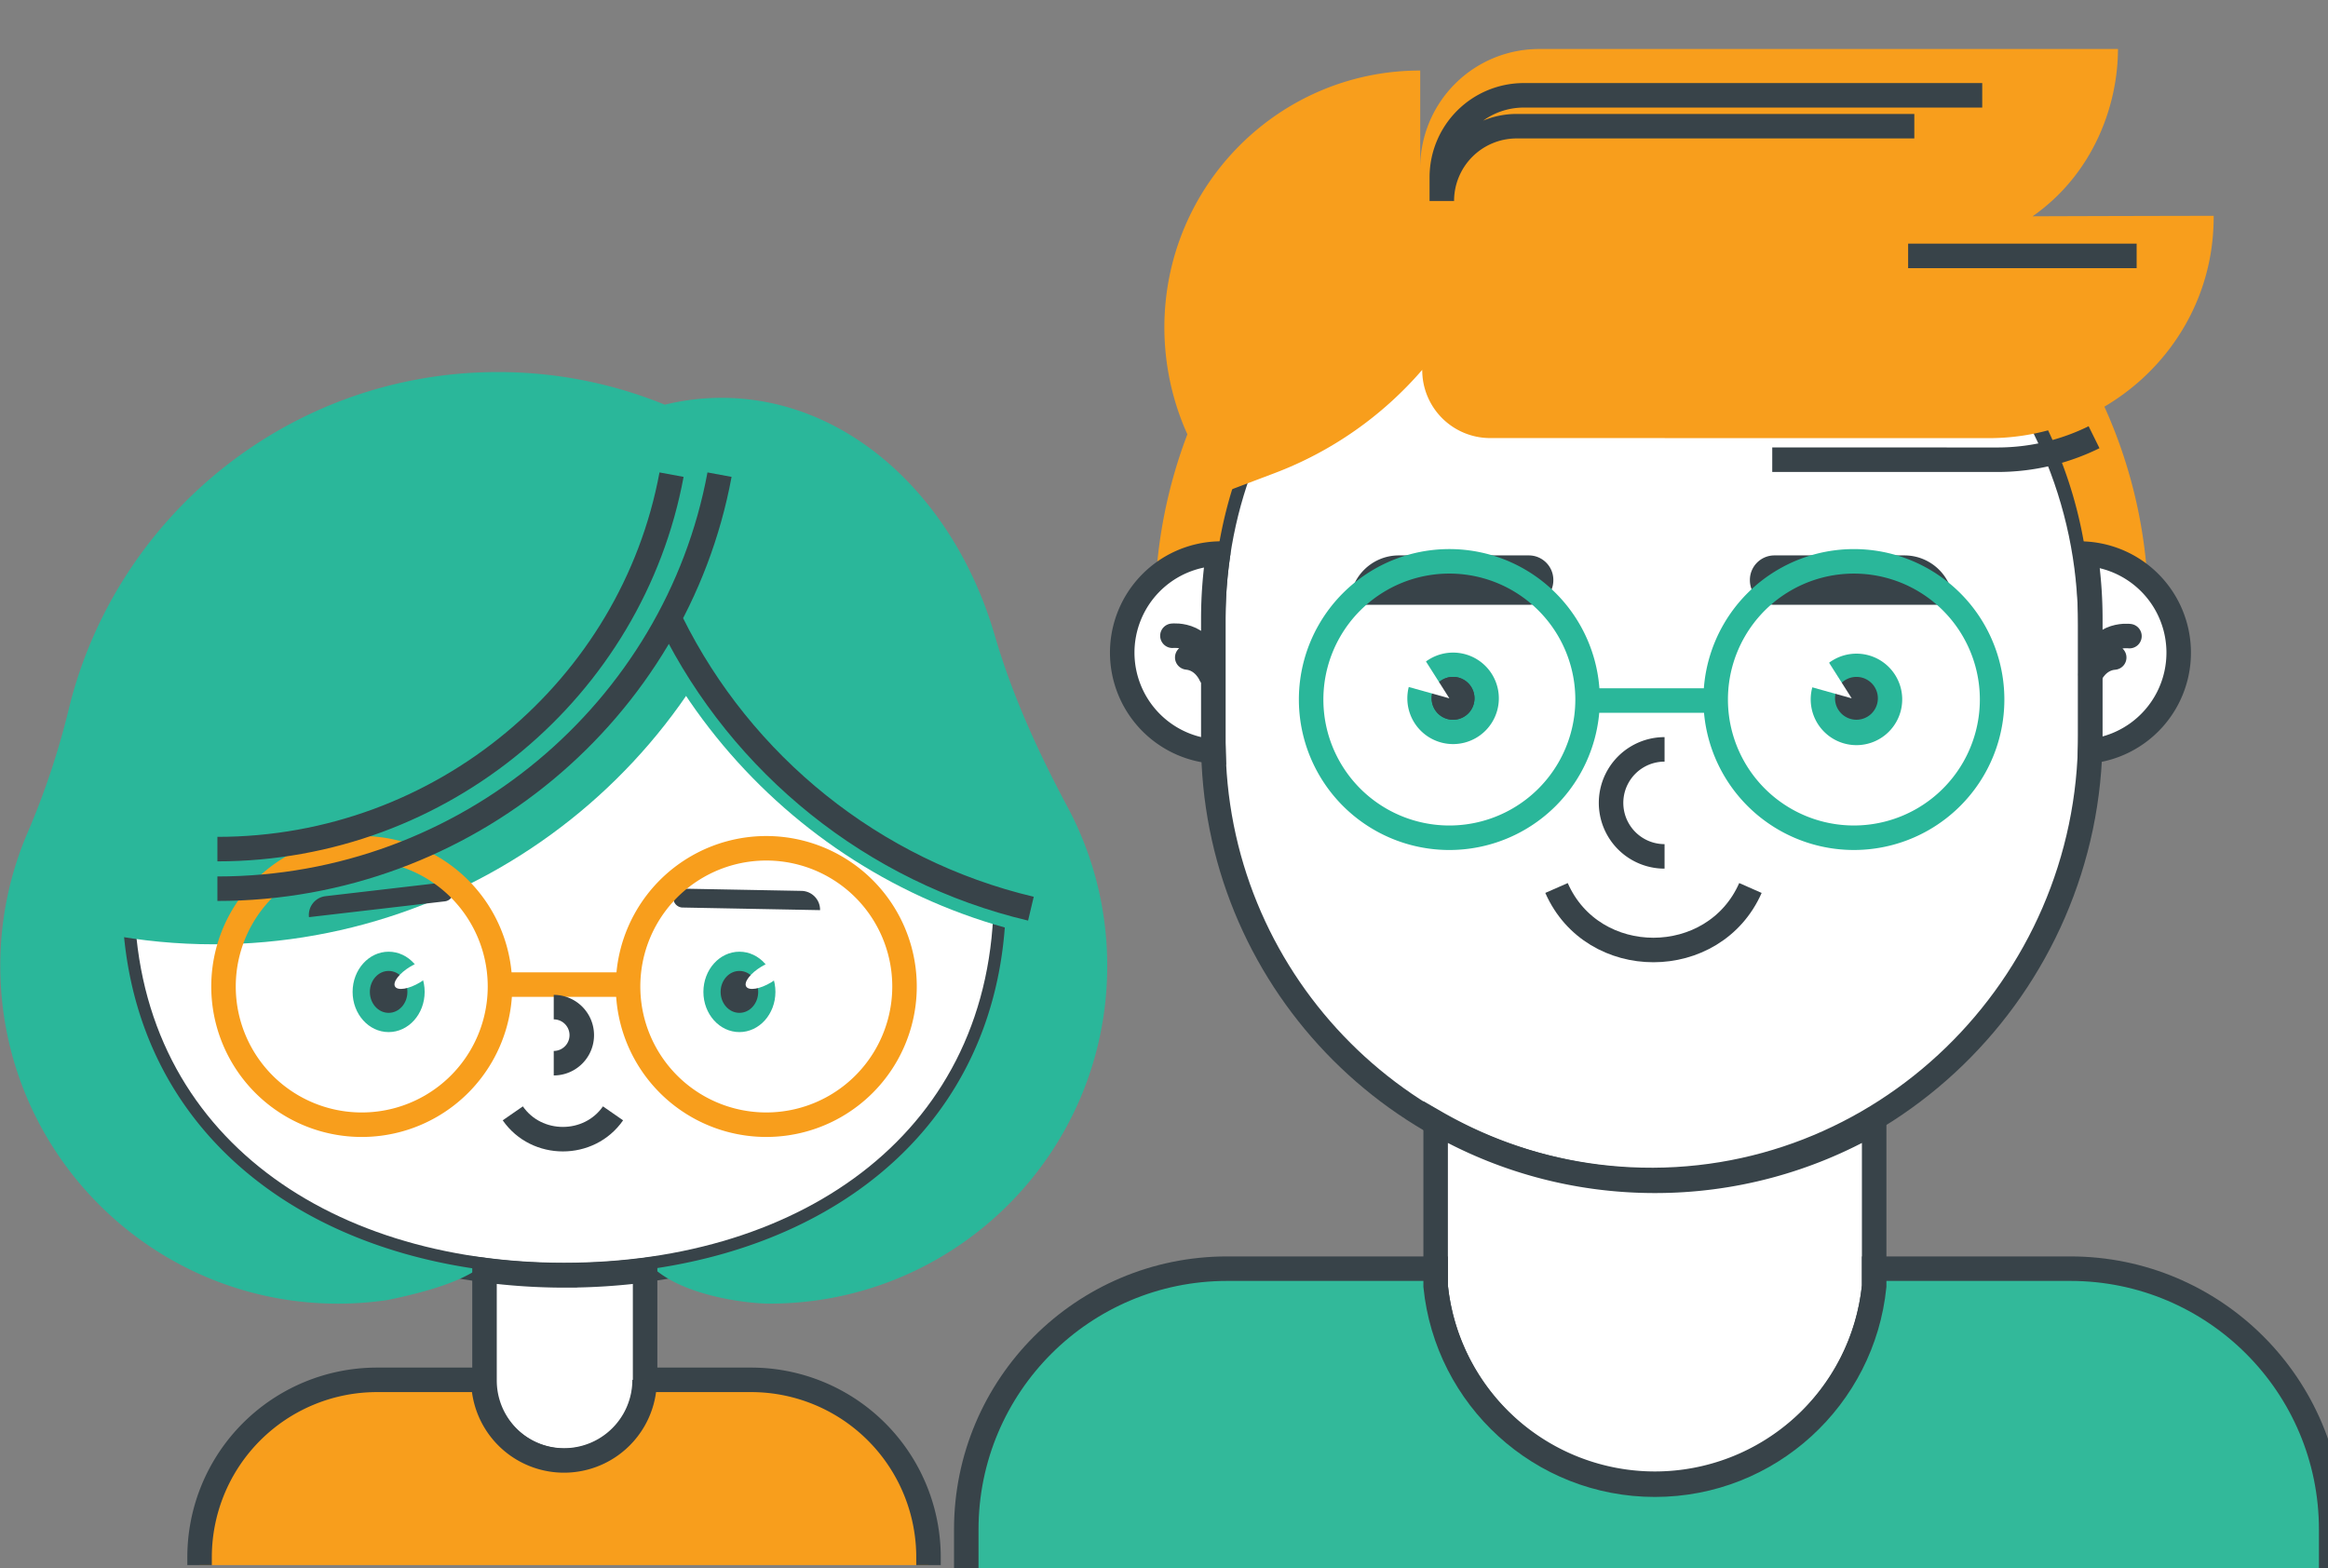 <svg xmlns="http://www.w3.org/2000/svg" width="95" height="64">
    <rect width="100%" height="100%" fill="#808080" stroke="none"/>
    <g fill="none" fill-rule="evenodd">
        <path fill="#FFF" stroke="#384349"
              d="M41.052 36.52c0 9.962-8.074 15.515-18.036 15.515-9.96 0-18.036-5.553-18.036-15.514 0-9.961 8.075-18.036 18.036-18.036 9.962 0 18.036 8.075 18.036 18.036zm8.46-11.262c0-9.582 7.53-17.404 16.996-17.872 10.262-.508 18.793 7.854 18.793 18.128v4.491c0 10.275-8.531 18.636-18.793 18.13-9.465-.469-16.996-8.291-16.996-17.873v-5.004z"/>
        <path fill="#2AB79A"
              d="M31.643 40.48c0 .907-.658 1.641-1.47 1.641-.811 0-1.469-.734-1.469-1.64 0-.907.658-1.641 1.47-1.641.811 0 1.469.734 1.469 1.64m-14.314 0c0 .907-.658 1.641-1.47 1.641-.811 0-1.47-.734-1.47-1.64 0-.907.659-1.641 1.47-1.641.812 0 1.47.734 1.47 1.64m6.862-22.884c.883 10.03 8.154 18.225 17.72 20.492.043-.517.07-1.039.07-1.567 0-10.079-7.864-18.318-17.79-18.925"/>
        <path fill="#2AB79A"
              d="M31.641 19.63c-2.49-1.201-5.435-2.033-8.384-2.033-10.474 0-18.951 8.626-18.951 19.1 0 .482.024.958.06 1.431 1.408.268 2.862.41 4.348.41 11.35 0 20.932-8.135 22.927-18.907"/>
        <path fill="#2AB79A"
              d="M43.568 32.943c-1.2-2.245-2.262-4.567-2.974-7.01-1.647-5.655-6.017-9.697-11.152-9.697-.791 0-1.564.098-2.313.28a17.982 17.982 0 00-6.805-1.332c-8.473 0-15.578 5.845-17.51 13.722a31.83 31.83 0 01-1.677 5.05A13.732 13.732 0 00.012 39.42c0 7.613 6.171 13.784 13.784 13.784.684 0 1.356-.051 2.013-.148 1.815-.37 3-.793 3.685-1.264C11.22 50.624 4.98 45.276 4.98 36.521l.002-.076-.001-.073c.001-.136.01-.27.013-.404.005-.148.007-.297.015-.444.007-.125.019-.248.028-.371.014-.186.027-.372.047-.557.004-.044.012-.088.017-.133.87-7.65 6.523-13.845 13.898-15.524l.086-.02c.229-.05.458-.096.69-.138a17.528 17.528 0 011.663-.223 16.137 16.137 0 01.89-.056c.085-.003.168-.01.252-.012.072-.002.143.001.215 0 .074 0 .147-.005.221-.005.088 0 .173.005.26.006a19.689 19.689 0 01.932.037 19.084 19.084 0 01.919.084 18.478 18.478 0 01.904.128 17.723 17.723 0 01.89.173c.144.033.288.065.43.1.15.037.297.076.445.117.14.039.281.077.42.12.147.044.292.09.436.138a16.464 16.464 0 01.839.299c.134.052.269.103.402.158.14.058.278.119.416.18.13.058.262.116.392.178.137.064.27.131.405.199.128.064.256.128.382.196.133.07.264.144.395.218.123.07.247.14.37.213.128.077.255.157.382.237.12.076.24.152.358.23.125.083.247.17.37.256.116.081.232.162.346.246.12.09.239.181.357.273.112.087.223.172.333.261.116.095.23.193.344.291.106.092.214.182.319.276.111.1.22.204.33.307.101.097.204.193.304.291.107.106.21.215.315.323.097.101.195.202.29.305.102.11.2.224.299.338.092.105.186.21.276.318.096.116.189.235.282.353.088.11.176.219.26.33.091.122.179.246.267.37.081.112.164.225.243.34.086.126.167.255.25.383.075.117.152.233.225.352.08.13.155.264.232.397.07.12.141.24.209.362.074.135.143.273.213.41.064.124.13.247.19.372.068.14.131.282.195.424.057.126.117.251.172.38.061.144.117.291.176.438.05.128.103.255.151.385.056.15.105.302.156.453.044.13.09.26.132.39.048.155.09.312.135.468.037.132.077.262.112.394.041.16.076.324.114.486.03.13.063.26.09.392.035.168.062.338.092.508.023.129.05.257.07.387.027.18.047.363.07.546.015.12.033.24.046.362.02.203.033.408.047.612.007.104.018.207.024.311.015.31.024.621.024.935 0 8.703-6.165 14.04-14.366 15.25 1.316 1.158 3.9 1.432 4.712 1.432 7.612 0 13.784-6.171 13.784-13.784 0-2.342-.585-4.546-1.615-6.476"/>
        <path fill="#FFF" stroke="#384349"
              d="M23.049 52.05c-1.12 0-2.214-.075-3.277-.214v4.504a3.276 3.276 0 106.553 0v-4.504c-1.063.14-2.157.213-3.276.213z"/>
        <path fill="#384349"
              d="M16.625 40.48c0 .473-.343.856-.766.856s-.766-.383-.766-.855c0-.473.343-.856.766-.856s.766.383.766.856m14.315 0c0 .472-.343.855-.766.855-.424 0-.767-.383-.767-.855 0-.473.343-.856.767-.856.423 0 .766.383.766.856"/>
        <path stroke="#384349" d="M25.016 45.437c-.974 1.405-3.117 1.406-4.09 0"/>
        <path fill="#F89E1C"
              d="M37.89 63.874v-.32a7.24 7.24 0 00-7.241-7.241h-4.344a3.289 3.289 0 01-6.578 0h-4.343a7.24 7.24 0 00-7.24 7.24v.321"/>
        <path stroke="#384349"
              d="M37.89 63.874v-.32a7.24 7.24 0 00-7.241-7.241h-4.344a3.289 3.289 0 01-6.578 0h-4.343a7.24 7.24 0 00-7.24 7.24v.321"/>
        <path fill="#384349"
              d="M13.285 36.574l4.78-.556a.386.386 0 11.088.767l-5.545.645a.772.772 0 01.677-.856m19.423-.216l-4.81-.09a.386.386 0 10-.015.77l5.582.106a.772.772 0 00-.757-.786"/>
        <path stroke="#F89E1C"
              d="M20.403 40.26a5.64 5.64 0 11-11.282 0 5.64 5.64 0 0111.282 0zm16.508 0a5.64 5.64 0 11-11.281 0 5.64 5.64 0 0111.281 0zM20.402 40.183h5.041"/>
        <path stroke="#384349" d="M22.597 41.102a1.144 1.144 0 110 2.288"/>
        <path fill="#FFF"
              d="M31.076 39.446c-.453.272-.733.637-.626.816.108.18.562.104 1.015-.167.453-.272.733-.637.626-.816-.107-.179-.562-.104-1.015.167m-14.328 0c-.454.272-.734.637-.627.816.108.18.562.104 1.015-.167.453-.272.733-.637.626-.816-.107-.179-.562-.104-1.014.167"/>
        <path stroke="#384349"
              d="M8.872 36.269c10.144 0 18.707-7.27 20.49-16.898M8.872 34.653c9.174 0 16.919-6.575 18.532-15.282m-.001 6.03c2.872 5.8 8.221 10.156 14.666 11.683"/>
        <path fill="#F89E1C"
              d="M49.593 23.317c.966-8.98 8.568-15.974 17.806-15.974 9.237 0 16.839 6.993 17.806 15.973a18.64 18.64 0 00-.092-.717c.974.06 1.852.466 2.52 1.092-.653-10.61-9.46-19.015-20.234-19.015-10.735 0-19.515 8.343-20.225 18.898a4.037 4.037 0 012.51-.98c-.035.239-.065.48-.091.723"/>
        <path stroke="#384349" d="M71.431 36.24c-1.485 3.37-6.43 3.378-7.913 0"/>
        <path fill="#FFF" stroke="#384349"
              d="M67.533 48.19c-3.259 0-6.312-.87-8.948-2.386v6.676a8.995 8.995 0 0017.895 0v-6.676a17.896 17.896 0 01-8.947 2.386z"/>
        <path fill="#2AB79A" d="M61.164 28.5a1.867 1.867 0 11-3.734 0 1.867 1.867 0 013.734 0"/>
        <path fill="#384349" d="M60.17 28.5a.874.874 0 11-1.748-.001.874.874 0 011.748 0"/>
        <path fill="#384349" d="M60.17 28.5a.874.874 0 11-1.748-.001.874.874 0 011.748 0"/>
        <path fill="#2AB79A" d="M77.624 28.5a1.867 1.867 0 11-3.733 0 1.867 1.867 0 013.733 0"/>
        <path fill="#384349" d="M76.631 28.5a.874.874 0 11-1.748-.001.874.874 0 011.748 0"/>
        <path fill="#32B99A"
              d="M95.13 64v-1.577c0-5.88-4.767-10.647-10.647-10.647H76.48v.716c-.46 4.549-4.29 8.1-8.948 8.1-4.657 0-8.487-3.551-8.947-8.1v-.716h-8.507c-5.88 0-10.647 4.767-10.647 10.647V64"/>
        <path stroke="#384349"
              d="M95.13 64v-1.577c0-5.88-4.767-10.647-10.647-10.647H76.48v.716c-.46 4.549-4.29 8.1-8.948 8.1-4.657 0-8.487-3.551-8.947-8.1v-.716h-8.507c-5.88 0-10.647 4.767-10.647 10.647V64"/>
        <path fill="#F89E1C"
              d="M58.038 15.093v.013a2.773 2.773 0 002.772 2.772l20.356.003c4.727 0 8.767-3.58 9.139-8.293.02-.257.03-.517.03-.78 0 0-5.349.01-7.39.02 2.52-1.764 3.484-4.586 3.484-6.828H62.808a4.852 4.852 0 00-4.853 4.852v.022-3.996c-5.765 0-10.44 4.697-10.44 10.488 0 2.395.84 4.928 2.48 6.706l2.015-.762a14.954 14.954 0 006.017-4.204l.011-.013z"/>
        <path fill="#FFF" stroke="#384349"
              d="M85.104 22.6c.128.866.197 1.753.197 2.655v5.01c0 .132-.007.262-.01.394a4.045 4.045 0 00-.187-8.06zm-35.592 7.665v-5.01c0-.904.069-1.793.198-2.662a4.045 4.045 0 00-3.915 4.042 4.046 4.046 0 003.727 4.032c-.003-.135-.01-.268-.01-.402z"/>
        <path fill="#384349"
              d="M62.387 24.683H55.08v-.013c0-1.106.896-2.003 2.003-2.003h5.304c.553 0 1.001.448 1.001 1.001v.013c0 .554-.448 1.002-1.001 1.002m17.33 0h-7.306a1.002 1.002 0 01-1.002-1.002v-.013c0-.553.449-1.001 1.002-1.001h5.304c1.106 0 2.003.897 2.003 2.003v.013z"/>
        <path stroke="#2AB79A"
              d="M64.785 28.549a5.64 5.64 0 11-11.281 0 5.64 5.64 0 0111.281 0zm16.508 0a5.64 5.64 0 11-11.28 0 5.64 5.64 0 0111.28 0zM64.76 28.589h5.041"/>
        <path fill="#FFF" d="M59.145 28.5l-1.179-1.858-.63 1.353zM75.563 28.5l-1.179-1.858-.63 1.353z"/>
        <path stroke="#384349"
              d="M67.927 34.95a2.183 2.183 0 110-4.367M80.89 3.89H62.182a3.345 3.345 0 00-3.345 3.345v.967A3.052 3.052 0 0161.89 5.15h16.229M77.866 10.443h9.325M72.321 18.76l9.192.002c1.405 0 2.747-.33 3.94-.919"/>
        <path stroke="#384349" stroke-linecap="round" stroke-linejoin="round"
              d="M86.898 25.961s-1.472-.2-1.587 1.57c0 0 .28-.643.965-.697m-38.433-.888s1.476-.172 1.558 1.6c0 0-.27-.648-.953-.715"/>
    </g>
</svg>
